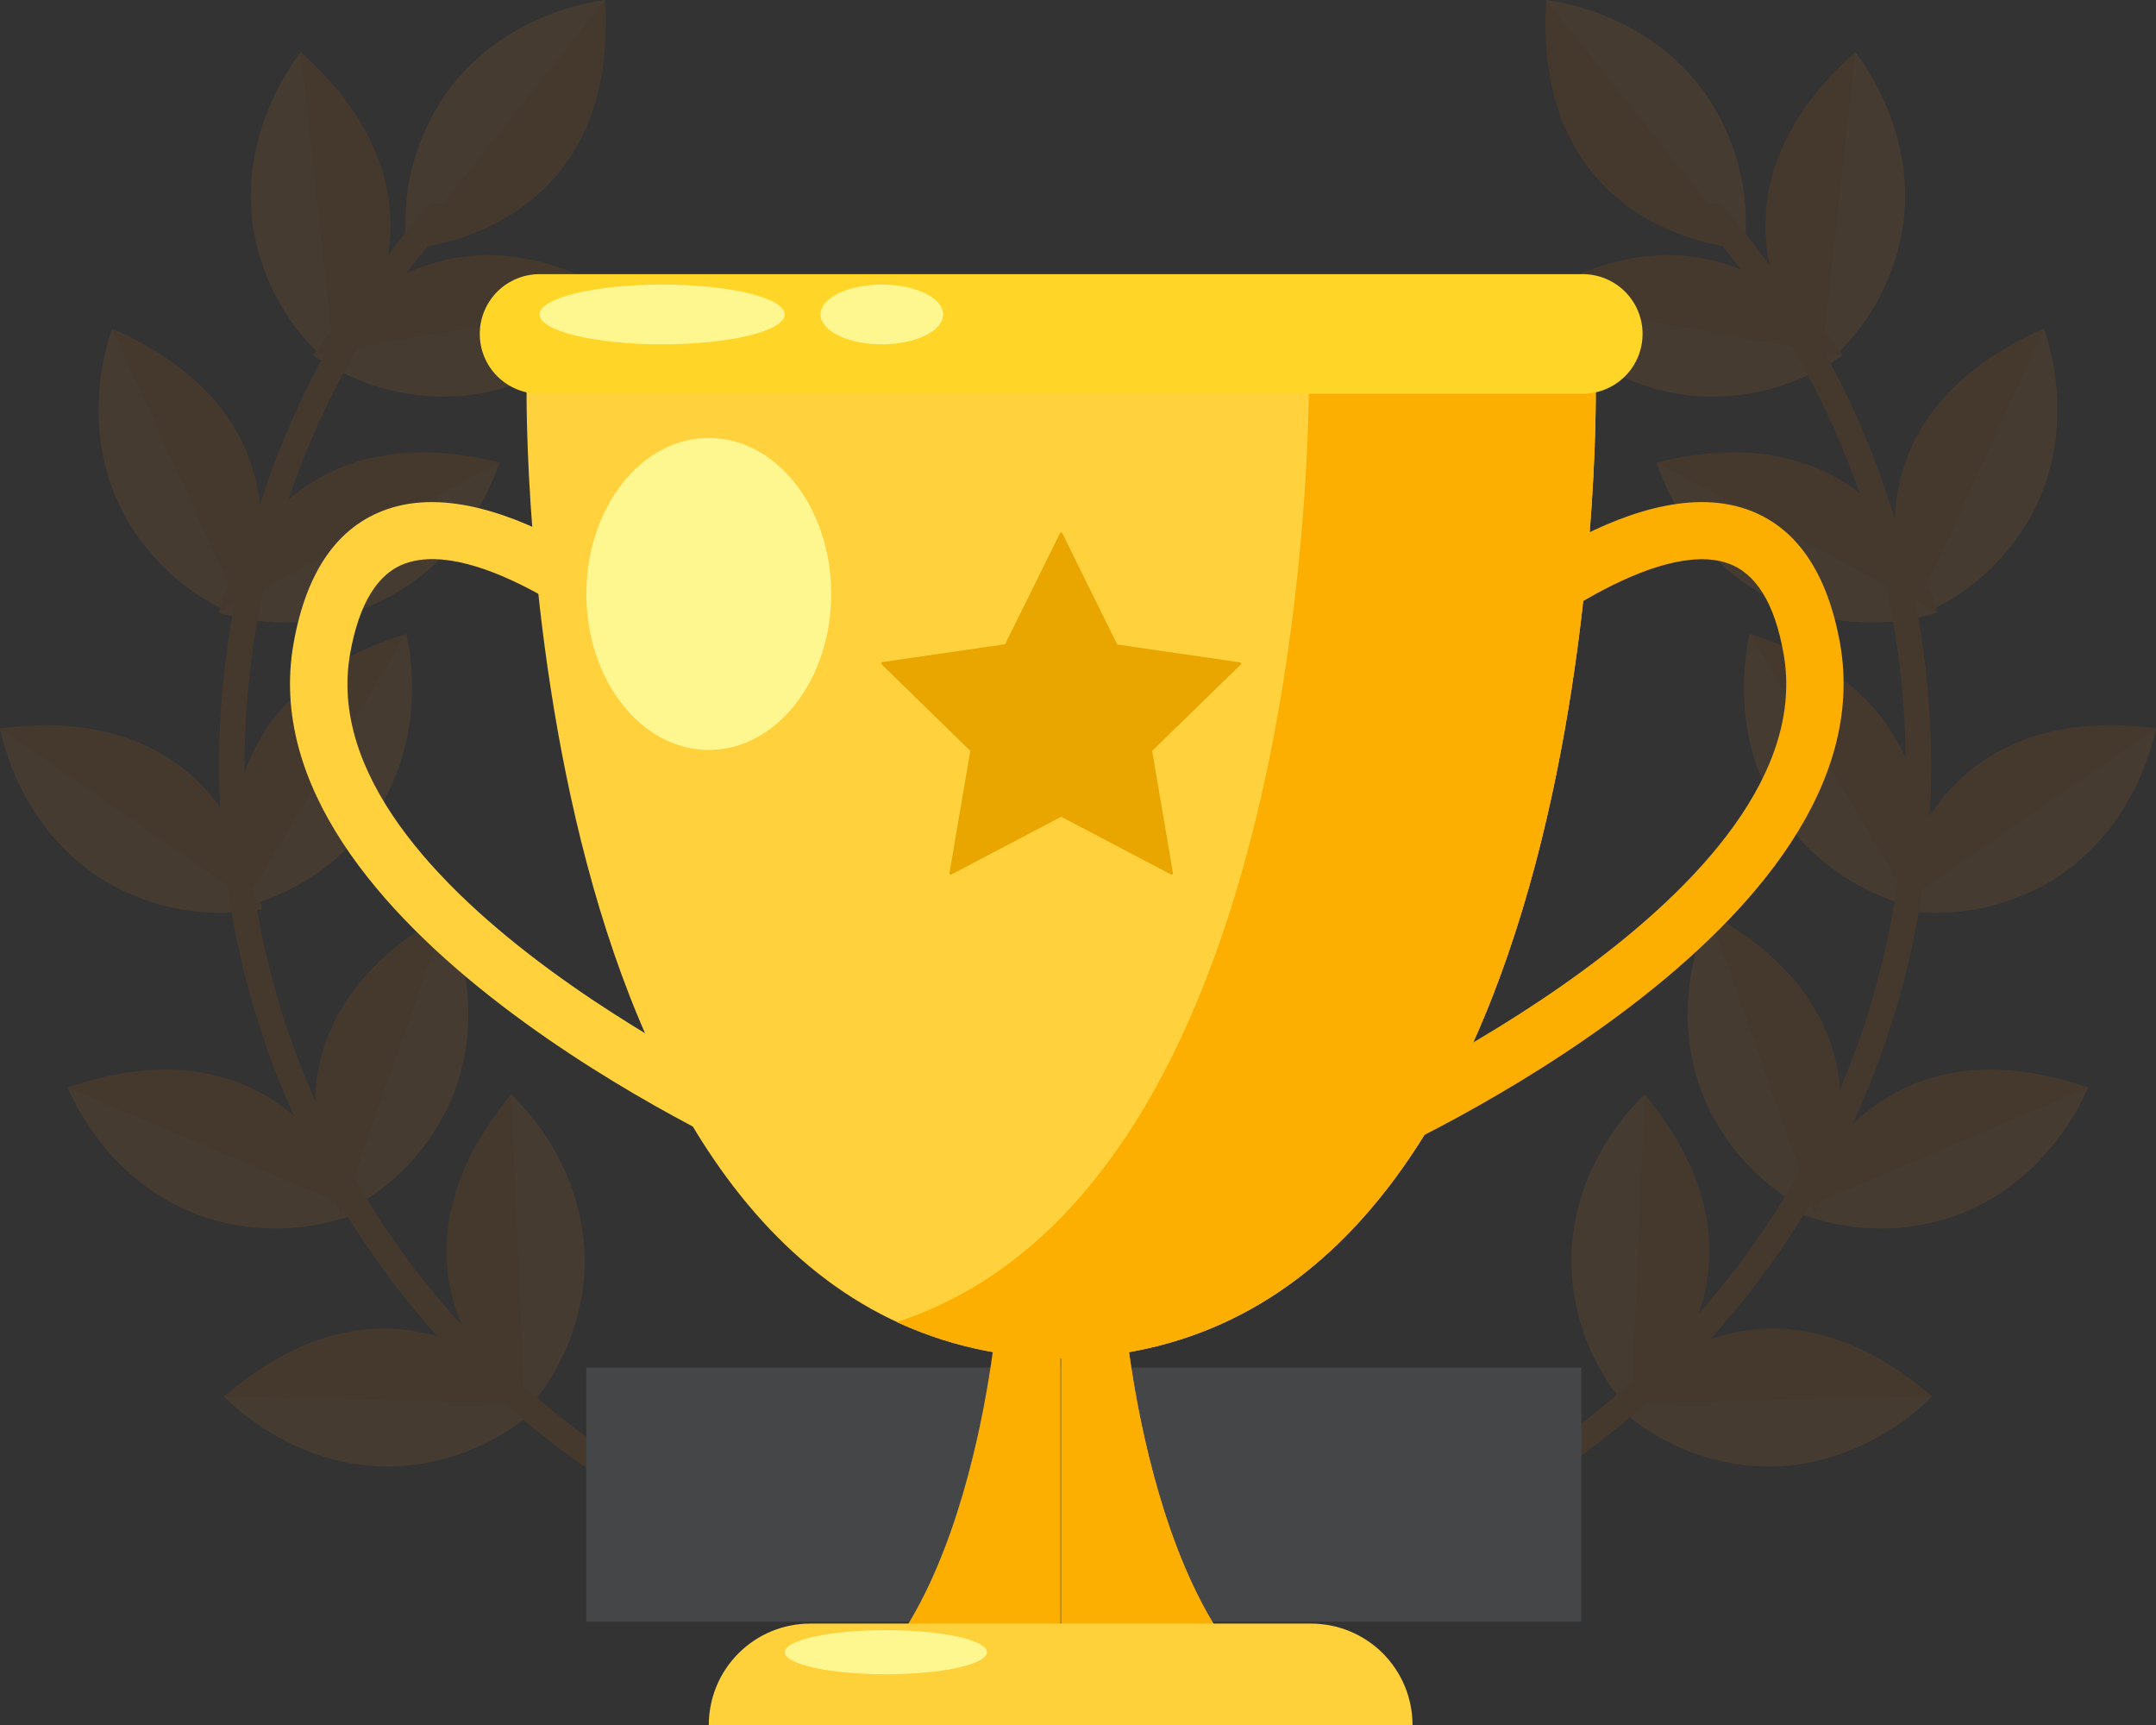 <svg width="65" height="52" viewBox="0 0 65 52" fill="none" xmlns="http://www.w3.org/2000/svg">
<rect x="0" y="0" width="65" height="52" fill="#333333" stroke="none"/>
<g opacity="0.1" clip-path="url(#clip0_138_507)">
<path d="M52.592 7.507C52.592 7.507 46.175 7.222 46.613 0C46.613 0 53.141 1.162 52.592 7.507Z" fill="#EA6F03"/>
<path d="M52.592 7.507L46.613 0C47.033 0.054 49.936 0.473 51.605 3.111C52.419 4.424 52.766 5.972 52.592 7.507Z" fill="#EF8322"/>
<path d="M12.264 7.507C12.264 7.507 18.682 7.222 18.244 0C18.244 0 11.716 1.162 12.264 7.507Z" fill="#EA6F03"/>
<path d="M12.264 7.507L18.244 0C17.824 0.054 14.919 0.473 13.252 3.111C12.438 4.424 12.09 5.972 12.264 7.507Z" fill="#EF8322"/>
<path d="M10.113 11.111C10.113 11.111 14.468 6.391 9.067 1.572C9.067 1.572 5.253 6.993 10.113 11.111Z" fill="#EA6F03"/>
<path d="M10.113 11.111L9.067 1.572C8.807 1.906 7.042 4.25 7.715 7.296C8.063 8.8 8.908 10.144 10.113 11.111Z" fill="#EF8322"/>
<path d="M9.444 10.71C9.444 10.71 12.764 5.212 18.9 9.051C18.9 9.051 14.757 14.225 9.444 10.71Z" fill="#EA6F03"/>
<path d="M9.444 10.709L18.9 9.051C18.653 9.394 16.893 11.742 13.779 11.945C12.236 12.03 10.71 11.595 9.444 10.709Z" fill="#EF8322"/>
<path d="M7.359 18.642C7.359 18.642 10.016 12.801 3.379 9.91C3.379 9.91 1.452 16.253 7.359 18.642Z" fill="#EA6F03"/>
<path d="M7.359 18.642L3.379 9.91C3.236 10.308 2.293 13.086 3.886 15.768C4.688 17.088 5.911 18.101 7.359 18.642Z" fill="#EF8322"/>
<path d="M6.596 18.47C6.596 18.47 8.029 12.21 15.054 13.939C15.059 13.939 12.743 20.148 6.596 18.47Z" fill="#EA6F03"/>
<path d="M6.596 18.47L15.054 13.939C14.927 14.341 13.992 17.122 11.096 18.288C9.658 18.851 8.074 18.915 6.596 18.47Z" fill="#EF8322"/>
<path d="M7.897 27.406C7.897 27.406 7.174 21.026 -0.005 21.956C-0 21.956 1.605 28.385 7.897 27.406Z" fill="#EA6F03"/>
<path d="M7.897 27.406L-0 21.956C0.081 22.37 0.7 25.237 3.446 26.72C4.811 27.44 6.378 27.681 7.897 27.406Z" fill="#EF8322"/>
<path d="M7.313 27.341C7.313 27.341 5.326 21.235 12.246 19.109C12.246 19.109 13.45 25.629 7.313 27.341Z" fill="#EA6F03"/>
<path d="M7.313 27.341L12.246 19.109C12.343 19.521 12.969 22.386 11.085 24.873C10.14 26.095 8.812 26.965 7.313 27.341Z" fill="#EF8322"/>
<path d="M10.877 36.532C10.877 36.532 8.878 30.427 2.039 32.784C2.039 32.784 4.907 38.758 10.877 36.532Z" fill="#EA6F03"/>
<path d="M10.877 36.532L2.039 32.784C2.204 33.172 3.386 35.858 6.375 36.758C7.858 37.189 9.444 37.109 10.877 36.532Z" fill="#EF8322"/>
<path d="M10.288 36.588C10.288 36.588 7.111 31.008 13.463 27.532C13.463 27.532 15.954 33.673 10.288 36.588Z" fill="#EA6F03"/>
<path d="M10.288 36.588L13.463 27.532C13.641 27.916 14.831 30.596 13.486 33.412C12.806 34.799 11.68 35.917 10.288 36.588Z" fill="#EF8322"/>
<path d="M16.355 42.307C16.355 42.307 12.24 37.374 6.756 42.098C6.748 42.098 11.628 46.584 16.355 42.307Z" fill="#EA6F03"/>
<path d="M16.355 42.307L6.756 42.098C7.053 42.405 9.147 44.454 12.257 44.183C13.795 44.034 15.238 43.373 16.355 42.307Z" fill="#EF8322"/>
<path d="M15.82 42.576C15.82 42.576 10.8 38.567 15.411 32.989C15.411 32.989 20.002 37.771 15.82 42.576Z" fill="#EA6F03"/>
<path d="M15.82 42.576L15.411 32.989C15.719 33.28 17.818 35.329 17.613 38.441C17.497 39.981 16.865 41.438 15.82 42.576Z" fill="#EF8322"/>
<path d="M54.885 11.111C54.885 11.111 50.53 6.391 55.932 1.572C55.932 1.572 59.746 6.993 54.885 11.111Z" fill="#EA6F03"/>
<path d="M54.885 11.111L55.933 1.572C56.193 1.906 57.956 4.25 57.283 7.296C56.935 8.8 56.09 10.144 54.885 11.111Z" fill="#EF8322"/>
<path d="M55.554 10.71C55.554 10.71 52.234 5.212 46.098 9.051C46.098 9.051 50.242 14.225 55.554 10.71Z" fill="#EA6F03"/>
<path d="M55.554 10.709L46.098 9.051C46.345 9.394 48.105 11.742 51.221 11.945C52.763 12.03 54.289 11.595 55.554 10.709Z" fill="#EF8322"/>
<path d="M57.641 18.642C57.641 18.642 54.982 12.801 61.621 9.91C61.621 9.91 63.547 16.253 57.641 18.642Z" fill="#EA6F03"/>
<path d="M57.641 18.642L61.621 9.91C61.763 10.308 62.707 13.086 61.112 15.768C60.31 17.088 59.088 18.1 57.641 18.642Z" fill="#EF8322"/>
<path d="M58.402 18.47C58.402 18.47 56.969 12.21 49.944 13.939C49.94 13.939 52.255 20.148 58.402 18.47Z" fill="#EA6F03"/>
<path d="M58.402 18.47L49.944 13.939C50.072 14.341 51.008 17.122 53.903 18.288C55.34 18.851 56.925 18.915 58.402 18.47Z" fill="#EF8322"/>
<path d="M57.097 27.406C57.097 27.406 57.82 21.026 64.998 21.956C64.998 21.956 63.393 28.385 57.097 27.406Z" fill="#EA6F03"/>
<path d="M57.097 27.406L64.998 21.956C64.917 22.37 64.299 25.237 61.552 26.72C60.186 27.441 58.617 27.682 57.097 27.406Z" fill="#EF8322"/>
<path d="M57.686 27.341C57.686 27.341 59.673 21.235 52.752 19.109C52.752 19.109 51.55 25.629 57.686 27.341Z" fill="#EA6F03"/>
<path d="M57.686 27.341L52.752 19.109C52.655 19.521 52.029 22.386 53.913 24.873C54.858 26.095 56.187 26.965 57.686 27.341Z" fill="#EF8322"/>
<path d="M54.121 36.532C54.121 36.532 56.12 30.427 62.959 32.784C62.953 32.784 60.091 38.758 54.121 36.532Z" fill="#EA6F03"/>
<path d="M54.121 36.532L62.953 32.784C62.788 33.172 61.606 35.858 58.618 36.758C57.136 37.188 55.553 37.108 54.121 36.532Z" fill="#EF8322"/>
<path d="M54.712 36.588C54.712 36.588 57.887 31.005 51.536 27.532C51.536 27.532 49.044 33.673 54.712 36.588Z" fill="#EA6F03"/>
<path d="M54.712 36.588L51.536 27.532C51.357 27.916 50.169 30.596 51.513 33.412C52.193 34.799 53.319 35.918 54.712 36.588Z" fill="#EF8322"/>
<path d="M48.651 42.307C48.651 42.307 52.766 37.374 58.25 42.098C58.25 42.098 53.37 46.584 48.651 42.307Z" fill="#EA6F03"/>
<path d="M48.651 42.307L58.25 42.098C57.953 42.405 55.859 44.454 52.749 44.183C51.211 44.034 49.768 43.373 48.651 42.307Z" fill="#EF8322"/>
<path d="M49.178 42.576C49.178 42.576 54.198 38.567 49.587 32.989C49.587 32.989 44.997 37.771 49.178 42.576Z" fill="#EA6F03"/>
<path d="M49.178 42.576L49.587 32.989C49.28 33.28 47.181 35.329 47.387 38.441C47.504 39.981 48.134 41.437 49.178 42.576Z" fill="#EF8322"/>
<path d="M32.412 48.886C18.181 48.886 6.604 37.314 6.604 23.091C6.602 16.916 8.817 10.944 12.847 6.263C12.88 6.224 12.92 6.191 12.965 6.168C13.011 6.144 13.06 6.13 13.111 6.125C13.162 6.121 13.213 6.127 13.262 6.143C13.31 6.158 13.355 6.184 13.394 6.217C13.433 6.25 13.464 6.291 13.487 6.336C13.51 6.382 13.524 6.432 13.527 6.483C13.53 6.534 13.524 6.585 13.507 6.633C13.49 6.681 13.464 6.726 13.43 6.764C9.521 11.305 7.372 17.096 7.373 23.087C7.373 36.887 18.599 48.113 32.412 48.113C46.225 48.113 57.453 36.893 57.453 23.087C57.454 17.096 55.304 11.304 51.394 6.764C51.36 6.726 51.334 6.681 51.318 6.633C51.301 6.585 51.294 6.534 51.297 6.483C51.301 6.432 51.314 6.382 51.337 6.336C51.36 6.291 51.392 6.25 51.43 6.217C51.469 6.184 51.514 6.158 51.563 6.143C51.611 6.127 51.663 6.121 51.714 6.125C51.764 6.13 51.814 6.144 51.859 6.168C51.904 6.191 51.945 6.224 51.977 6.263C56.007 10.943 58.223 16.912 58.222 23.087C58.222 37.31 46.651 48.886 32.412 48.886Z" fill="#EA6F03"/>
<rect x="17.678" y="41.223" width="29.998" height="10.707" fill="#EEF2FC"/>
</g>
<g clip-path="url(#clip1_138_507)">
<path d="M48.109 11.713H15.876C15.876 11.713 15.498 40.176 31.562 40.937V40.952C31.708 40.952 31.851 40.952 31.993 40.952C32.136 40.952 32.28 40.952 32.426 40.952V40.937C48.487 40.176 48.109 11.713 48.109 11.713Z" fill="#FFD13D"/>
<path d="M48.109 11.713H39.462C39.425 15.198 38.713 36.028 27.041 39.853C28.462 40.506 29.997 40.874 31.559 40.937V40.952C31.705 40.952 31.847 40.952 31.99 40.952C32.133 40.952 32.277 40.952 32.423 40.952V40.937C48.487 40.176 48.109 11.713 48.109 11.713Z" fill="#FCAF00"/>
<path d="M41.323 34.998L40.624 33.421C40.768 33.357 55.055 26.939 53.771 19.701C53.504 18.188 52.938 17.272 52.089 16.979C49.94 16.236 46.039 19.122 44.843 20.193L43.692 18.907C44.241 18.416 49.162 14.141 52.652 15.35C54.138 15.863 55.085 17.231 55.476 19.399C56.98 27.962 41.962 34.714 41.323 34.998Z" fill="#FCAF00"/>
<path d="M22.997 34.998C22.357 34.714 7.339 27.962 8.85 19.399C9.234 17.227 10.181 15.863 11.673 15.35C15.165 14.141 20.084 18.416 20.633 18.907L19.483 20.193L20.059 19.55L19.483 20.193C18.199 19.047 14.392 16.233 12.236 16.979C11.388 17.274 10.825 18.189 10.556 19.701C9.278 26.939 23.557 33.357 23.701 33.421L22.997 34.998Z" fill="#FFD13D"/>
<path d="M47.717 11.87H16.268C15.789 11.87 15.33 11.68 14.992 11.342C14.654 11.004 14.464 10.545 14.464 10.067C14.464 9.589 14.654 9.13 14.992 8.792C15.33 8.454 15.789 8.264 16.268 8.264H47.717C48.196 8.264 48.654 8.454 48.993 8.792C49.331 9.13 49.521 9.589 49.521 10.067C49.521 10.545 49.331 11.004 48.993 11.342C48.654 11.68 48.196 11.87 47.717 11.87Z" fill="#FFD527"/>
<path d="M33.913 39.687C33.913 39.687 34.862 51.288 40.622 52H31.995V39.772L33.913 39.687Z" fill="#FCAF00"/>
<path d="M33.913 39.687C33.913 39.687 34.862 51.288 40.622 52H31.995V39.772L33.913 39.687Z" fill="#FCAF00"/>
<path d="M30.054 39.687C30.054 39.687 29.113 51.288 23.345 52H31.973V39.772L30.054 39.687Z" fill="#FCAF00"/>
<path d="M42.578 52H21.369C21.369 51.189 21.691 50.412 22.265 49.838C22.838 49.265 23.616 48.943 24.428 48.943H39.526C40.337 48.943 41.115 49.265 41.689 49.838C42.262 50.412 42.585 51.189 42.585 52H42.578Z" fill="#FED03A"/>
<path d="M29.756 49.805C29.756 50.173 28.392 50.471 26.709 50.471C25.025 50.471 23.659 50.173 23.659 49.805C23.659 49.437 25.025 49.14 26.709 49.14C28.392 49.14 29.756 49.438 29.756 49.805Z" fill="#FEF68E"/>
<path d="M21.369 22.607C23.407 22.607 25.06 20.501 25.06 17.904C25.06 15.306 23.407 13.201 21.369 13.201C19.33 13.201 17.678 15.306 17.678 17.904C17.678 20.501 19.33 22.607 21.369 22.607Z" fill="#FEF68E"/>
<path d="M19.963 10.38C22.004 10.38 23.659 9.977 23.659 9.479C23.659 8.981 22.004 8.578 19.963 8.578C17.922 8.578 16.268 8.981 16.268 9.479C16.268 9.977 17.922 10.38 19.963 10.38Z" fill="#FEF68E"/>
<path d="M26.586 10.38C27.607 10.38 28.434 9.977 28.434 9.479C28.434 8.981 27.607 8.578 26.586 8.578C25.566 8.578 24.738 8.981 24.738 9.479C24.738 9.977 25.566 10.38 26.586 10.38Z" fill="#FEF68E"/>
<path d="M32.028 16.076L33.683 19.429L37.386 19.967C37.393 19.968 37.4 19.971 37.405 19.976C37.411 19.98 37.415 19.986 37.417 19.993C37.419 20 37.42 20.007 37.418 20.014C37.416 20.021 37.413 20.028 37.408 20.033L34.735 22.635L35.363 26.321C35.364 26.328 35.363 26.335 35.36 26.342C35.357 26.349 35.353 26.354 35.347 26.358C35.341 26.363 35.334 26.365 35.327 26.366C35.32 26.366 35.313 26.365 35.306 26.362L31.993 24.622L28.682 26.362C28.675 26.365 28.668 26.366 28.661 26.366C28.654 26.365 28.647 26.363 28.641 26.358C28.635 26.354 28.631 26.349 28.628 26.342C28.625 26.335 28.624 26.328 28.625 26.321L29.253 22.635L26.578 20.025C26.573 20.02 26.57 20.013 26.568 20.006C26.567 20 26.567 19.992 26.569 19.985C26.572 19.979 26.576 19.973 26.581 19.968C26.587 19.963 26.593 19.96 26.6 19.959L30.302 19.421L31.957 16.076C31.96 16.069 31.965 16.064 31.972 16.06C31.978 16.056 31.985 16.054 31.992 16.054C32 16.054 32.007 16.056 32.013 16.06C32.02 16.064 32.025 16.069 32.028 16.076Z" fill="#E9A600"/>
</g>
<defs>
<clipPath id="clip0_138_507">
<rect width="65" height="48.886" fill="white"/>
</clipPath>
<clipPath id="clip1_138_507">
<rect width="46.831" height="43.736" fill="white" transform="translate(8.743 8.264)"/>
</clipPath>
</defs>
</svg>

